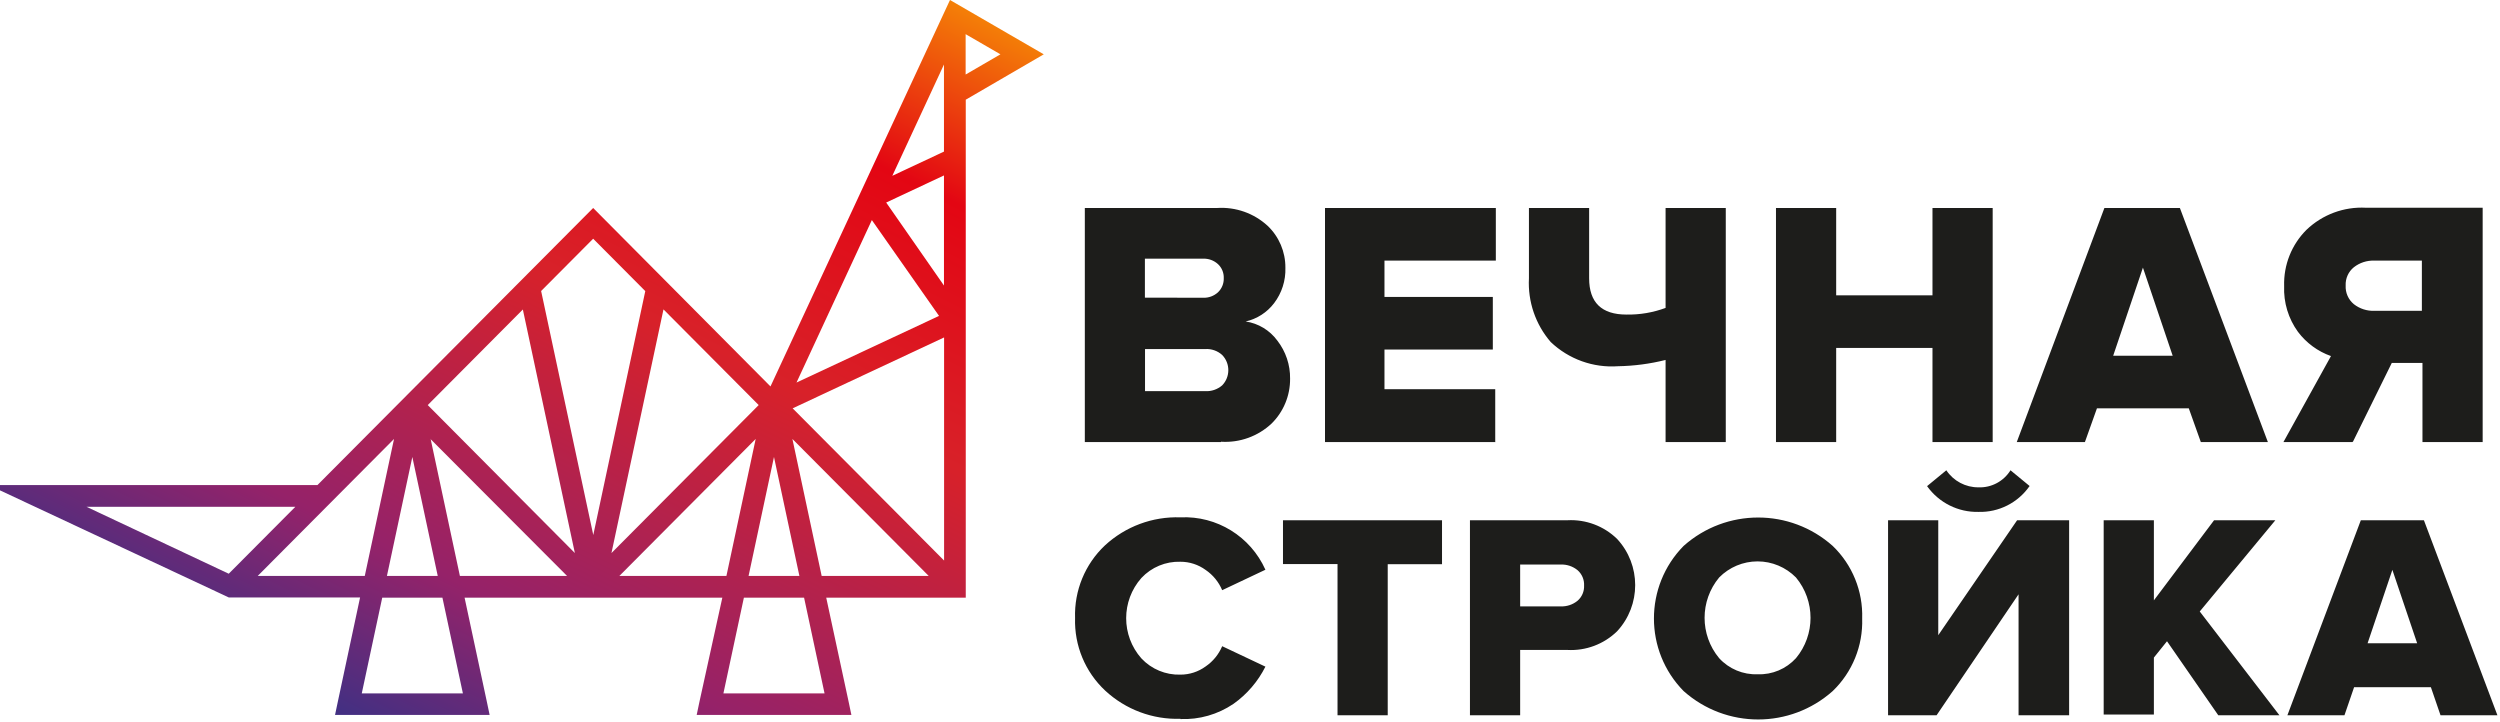 <?xml version="1.0" encoding="UTF-8"?>
<svg width="568px" height="164px" viewBox="0 0 568 164" version="1.1" xmlns="http://www.w3.org/2000/svg" xmlns:xlink="http://www.w3.org/1999/xlink">
    <!-- Generator: Sketch 50.2 (55047) - http://www.bohemiancoding.com/sketch -->
    <title>vs-logo-color</title>
    <desc>Created with Sketch.</desc>
    <defs>
        <linearGradient x1="26.159%" y1="104.231%" x2="106.205%" y2="-6.82%" id="linearGradient-1">
            <stop stop-color="#27348B" offset="0%"></stop>
            <stop stop-color="#952269" offset="21%"></stop>
            <stop stop-color="#D82129" offset="51%"></stop>
            <stop stop-color="#E30613" offset="73%"></stop>
            <stop stop-color="#FFCC00" offset="100%"></stop>
        </linearGradient>
    </defs>
    <g id="Магазин" stroke="none" stroke-width="1" fill="none" fill-rule="evenodd">
        <g id="Контакты-Copy-3" transform="translate(-676, -135)">
            <g id="vs-logo-color" transform="translate(676, 135)">
                <g id="Слой_2">
                    <g>
                        <g id="_1">
                            <path d="M214.497,127.355 L214.497,76.666 L180.088,92.774 L214.497,127.355 L214.497,127.355 Z M122.949,66.138 L134.793,121.555 L146.609,66.138 L134.765,54.235 L122.922,66.138 L122.949,66.138 Z M150.766,70.316 L172.375,92.032 L138.923,125.651 L150.739,70.316 L150.766,70.316 Z M130.608,125.651 L97.183,92.032 L118.791,70.316 L130.608,125.651 L130.608,125.651 Z M97.785,99.729 L128.83,130.846 L104.486,130.846 L97.839,99.729 L97.785,99.729 Z M105.553,135.794 L110.613,159.434 L111.242,162.43 L76.122,162.43 L76.751,159.434 L81.811,135.739 L51.97,135.739 L48.277,134.007 L0,111.411 L0,110.202 L72.128,110.202 L134.765,47.253 L175.055,87.799 L215.838,0 L237.145,12.342 L219.421,22.651 L219.421,135.794 L187.719,135.794 L192.807,159.434 L193.436,162.43 L158.288,162.43 L158.917,159.434 L164.114,135.794 L105.553,135.794 L105.553,135.794 Z M82.878,130.846 L89.524,99.729 L58.561,130.846 L82.878,130.846 Z M105.17,157.537 L100.52,135.794 L86.844,135.794 L82.194,157.537 L105.17,157.537 Z M99.453,130.846 L93.682,103.825 L87.911,130.846 L99.453,130.846 Z M180.033,99.729 L210.996,130.846 L186.68,130.846 L180.033,99.729 L180.033,99.729 Z M165.044,130.846 L140.728,130.846 L171.691,99.729 L165.044,130.846 L165.044,130.846 Z M187.336,157.537 L182.687,135.794 L169.01,135.794 L164.36,157.537 L187.336,157.537 Z M181.647,130.846 L170.077,130.846 L175.848,103.825 L181.62,130.846 L181.647,130.846 Z M214.47,64.873 L214.47,39.859 L201.341,46.016 L214.47,64.873 L214.47,64.873 Z M214.47,34.388 L214.47,14.651 L202.736,39.941 L214.47,34.443 L214.47,34.388 Z M219.393,7.697 L219.393,16.933 L227.298,12.342 L219.421,7.779 L219.393,7.697 Z M51.97,130.351 L67.095,115.15 L19.666,115.15 L51.97,130.351 L51.97,130.351 Z M198.086,50.002 L213.349,71.773 L180.963,86.919 L198.086,50.002 Z" id="Shape" fill="url(#linearGradient-1)"></path>
                            <path d="M277.408,100.443 L246.472,100.443 L246.472,47.253 L276.56,47.253 C280.758,46.989 284.884,48.447 287.993,51.294 C290.603,53.77 292.07,57.226 292.041,60.832 C292.137,63.735 291.228,66.581 289.47,68.887 C287.87,70.989 285.585,72.458 283.015,73.037 C285.892,73.467 288.481,75.029 290.209,77.381 C292.129,79.85 293.152,82.905 293.108,86.039 C293.142,89.859 291.631,93.53 288.923,96.21 C285.82,99.132 281.652,100.635 277.408,100.361 L277.408,100.443 Z M273.36,67.65 C274.599,67.696 275.807,67.252 276.724,66.413 C277.607,65.572 278.086,64.39 278.037,63.169 C278.076,61.974 277.597,60.82 276.724,60.008 C275.807,59.168 274.599,58.724 273.36,58.771 L260.121,58.771 L260.121,67.622 L273.36,67.65 Z M273.825,88.871 C275.231,88.946 276.613,88.474 277.681,87.551 C279.54,85.631 279.54,82.572 277.681,80.652 C276.628,79.701 275.238,79.216 273.825,79.305 L260.149,79.305 L260.149,88.871 L273.825,88.871 Z M339.826,100.443 L301.04,100.443 L301.04,47.253 L339.853,47.253 L339.853,59.211 L314.552,59.211 L314.552,67.457 L339.17,67.457 L339.17,79.415 L314.552,79.415 L314.552,88.431 L339.717,88.431 L339.717,100.388 L339.826,100.443 Z M361.051,47.253 L361.051,63.224 C361.051,68.722 363.878,71.47 369.531,71.47 C372.562,71.525 375.576,71.012 378.42,69.959 L378.42,47.253 L392.096,47.253 L392.096,100.443 L378.42,100.443 L378.42,81.779 C374.884,82.666 371.26,83.145 367.616,83.208 C361.978,83.607 356.432,81.613 352.326,77.71 C348.868,73.71 347.093,68.515 347.375,63.224 L347.375,47.253 L361.051,47.253 Z M439.06,100.443 L439.06,79.057 L417.179,79.057 L417.179,100.443 L403.502,100.443 L403.502,47.253 L417.179,47.253 L417.179,67.1 L439.06,67.1 L439.06,47.253 L452.737,47.253 L452.737,100.443 L439.06,100.443 Z M515.51,100.443 L500.029,100.443 L497.294,92.774 L476.424,92.774 L473.689,100.443 L458.207,100.443 L478.12,47.253 L495.27,47.253 L515.264,100.443 L515.51,100.443 Z M493.629,80.817 L486.872,60.805 L480.116,80.817 L493.629,80.817 Z M534.438,100.443 L518.793,100.443 L529.597,80.899 C526.616,79.845 524.01,77.933 522.102,75.401 C519.911,72.387 518.802,68.714 518.957,64.983 C518.816,60.211 520.648,55.594 524.017,52.228 C527.647,48.747 532.546,46.926 537.556,47.198 L564.061,47.198 L564.061,100.443 L550.385,100.443 L550.385,82.466 L543.41,82.466 L534.602,100.334 L534.438,100.443 Z M539.444,70.618 L550.248,70.618 L550.248,59.211 L539.444,59.211 C537.765,59.149 536.119,59.684 534.794,60.722 C533.551,61.729 532.86,63.271 532.934,64.873 C532.851,66.501 533.541,68.071 534.794,69.106 C536.119,70.144 537.765,70.68 539.444,70.618 L539.444,70.618 Z M439.908,162.513 L428.967,162.513 L428.967,118.201 L440.373,118.201 L440.373,144.315 L458.289,118.201 L470.105,118.201 L470.105,162.513 L458.617,162.513 L458.617,135.024 L439.99,162.513 L439.908,162.513 Z M461.107,110.449 C458.467,114.238 454.109,116.438 449.509,116.304 C444.893,116.412 440.521,114.22 437.83,110.449 L442.206,106.848 C443.839,109.29 446.582,110.745 449.509,110.724 C452.451,110.837 455.227,109.358 456.785,106.848 L461.161,110.449 L461.107,110.449 Z M567.425,162.513 L554.488,162.513 L552.299,156.135 L534.849,156.135 L532.66,162.513 L519.695,162.513 L536.38,118.201 L550.713,118.201 L567.425,162.54 L567.425,162.513 Z M549.181,146.157 L543.547,129.471 L537.912,146.157 L549.181,146.157 Z M517.999,162.513 L503.995,162.513 L492.343,145.69 L489.362,149.401 L489.362,162.348 L477.956,162.348 L477.956,118.201 L489.362,118.201 L489.362,136.399 L503.038,118.201 L516.96,118.201 L499.783,138.928 L517.89,162.513 L517.999,162.513 Z M268.217,163.31 C261.895,163.517 255.745,161.216 251.095,156.905 C246.551,152.659 244.058,146.644 244.257,140.412 C244.047,134.189 246.52,128.177 251.04,123.919 C255.703,119.614 261.862,117.323 268.19,117.541 C276.448,117.148 284.107,121.868 287.501,129.444 L277.681,134.09 C276.898,132.229 275.597,130.635 273.934,129.499 C272.265,128.28 270.254,127.625 268.19,127.63 C264.848,127.526 261.621,128.867 259.328,131.313 C254.712,136.523 254.712,144.383 259.328,149.593 C261.621,152.039 264.848,153.38 268.19,153.277 C270.254,153.281 272.265,152.626 273.934,151.407 C275.596,150.27 276.896,148.677 277.681,146.817 L287.501,151.462 C285.805,154.842 283.306,157.75 280.225,159.929 C276.678,162.33 272.463,163.533 268.19,163.365 L268.217,163.31 Z M315.291,162.513 L303.885,162.513 L303.885,128.152 L291.494,128.152 L291.494,118.201 L327.627,118.201 L327.627,128.18 L315.291,128.18 L315.291,162.54 L315.291,162.513 Z M345.379,162.513 L333.973,162.513 L333.973,118.201 L356.128,118.201 C360.307,117.976 364.39,119.51 367.397,122.434 C372.887,128.348 372.887,137.522 367.397,143.436 C364.39,146.361 360.307,147.894 356.128,147.669 L345.379,147.669 L345.379,162.568 L345.379,162.513 Z M354.596,137.773 C355.974,137.826 357.324,137.377 358.398,136.509 C359.406,135.65 359.962,134.371 359.903,133.045 C359.971,131.701 359.415,130.402 358.398,129.526 C357.324,128.658 355.974,128.209 354.596,128.262 L345.379,128.262 L345.379,137.773 L354.596,137.773 Z M416.385,157.015 C406.719,165.613 392.19,165.613 382.523,157.015 C373.526,147.878 373.526,133.165 382.523,124.029 C392.19,115.431 406.719,115.431 416.385,124.029 C420.852,128.318 423.289,134.317 423.087,140.522 C423.289,146.727 420.852,152.725 416.385,157.015 L416.385,157.015 Z M399.345,153.194 C402.638,153.319 405.819,151.982 408.043,149.538 C412.457,144.231 412.457,136.51 408.043,131.203 C405.736,128.863 402.595,127.547 399.317,127.547 C396.04,127.547 392.899,128.863 390.592,131.203 C386.178,136.51 386.178,144.231 390.592,149.538 C392.835,151.988 396.035,153.324 399.345,153.194 L399.345,153.194 Z" id="Shape" fill="#1D1D1B"></path>
                        </g>
                    </g>
                </g>
            </g>
        </g>
    </g>
</svg>
